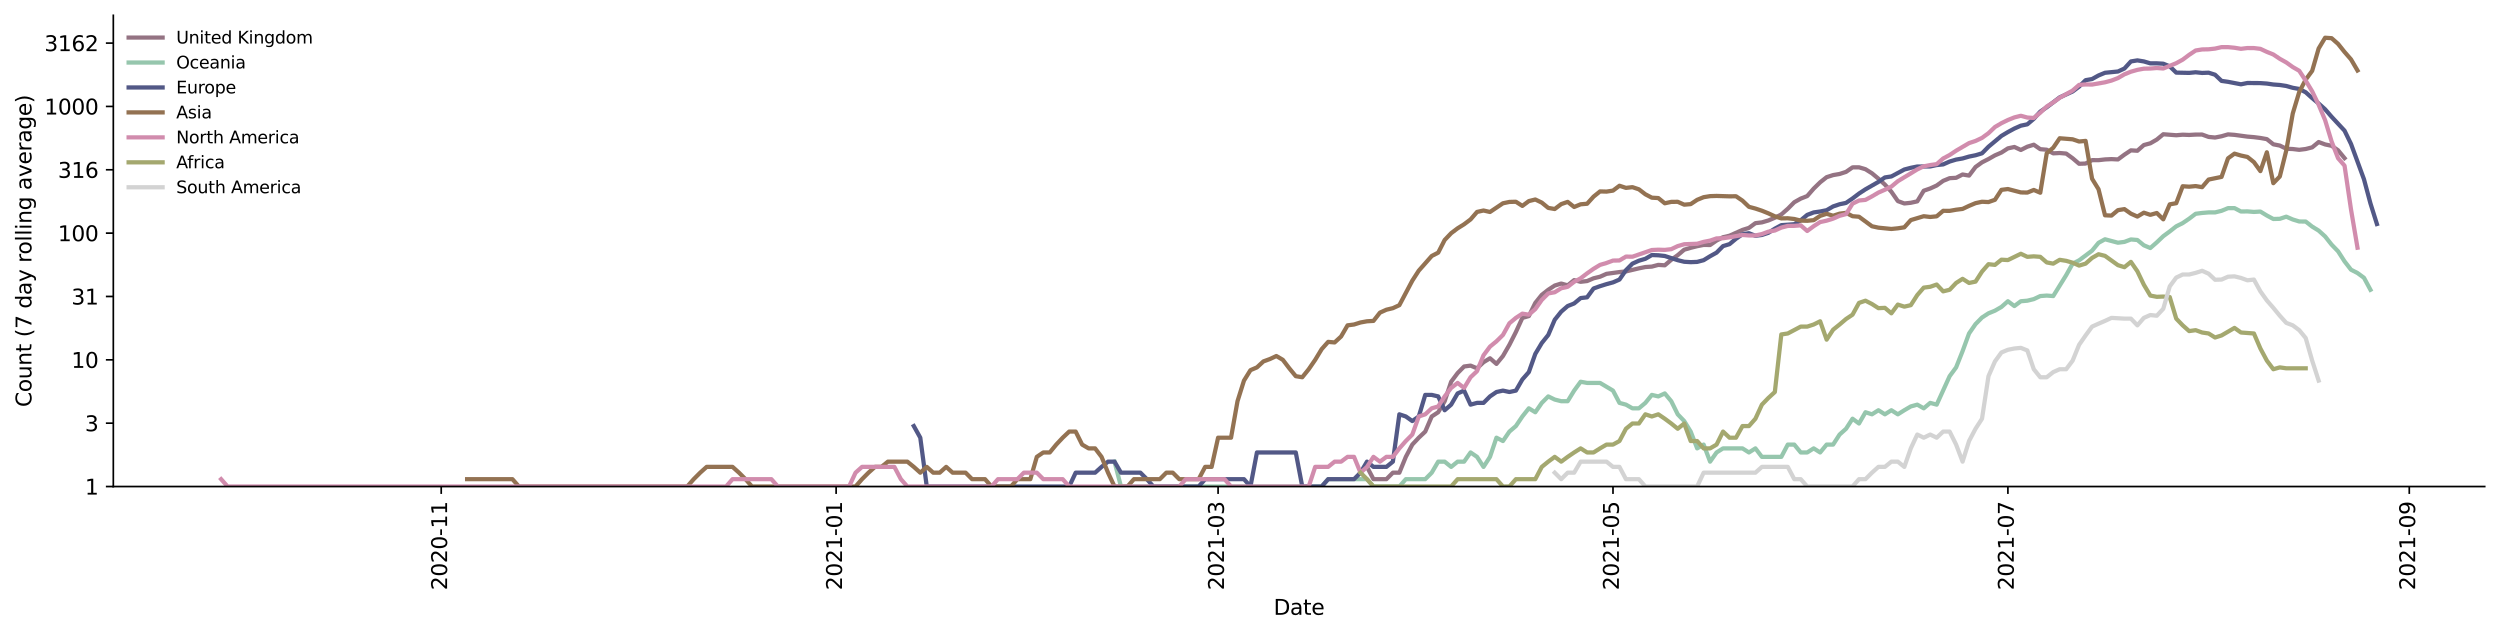 <?xml version="1.0" encoding="utf-8" standalone="no"?>
<!DOCTYPE svg PUBLIC "-//W3C//DTD SVG 1.1//EN"
  "http://www.w3.org/Graphics/SVG/1.1/DTD/svg11.dtd">
<svg height="298.621pt" version="1.1" viewBox="0 0 1176.528 298.621" width="1176.528pt" xmlns="http://www.w3.org/2000/svg" xmlns:xlink="http://www.w3.org/1999/xlink">
 <defs>
  <style type="text/css">*{stroke-linecap:butt;stroke-linejoin:round;}</style>
 </defs>
 <g id="figure_1">
  <g id="patch_1">
   <path d="M 0 298.621 
L 1176.528 298.621 
L 1176.528 0 
L 0 0 
z
" style="fill:#ffffff;"/>
  </g>
  <g id="axes_1">
   <g id="patch_2">
    <path d="M 53.328 228.96 
L 1169.328 228.96 
L 1169.328 7.2 
L 53.328 7.2 
z
" style="fill:#ffffff;"/>
   </g>
   <g id="matplotlib.axis_1">
    <g id="xtick_1">
     <g id="line2d_1">
      <defs>
       <path d="M 0 0 
L 0 3.5 
" id="mf23a9c187c" style="stroke:#000000;stroke-width:0.8;"/>
      </defs>
      <g>
       <use style="stroke:#000000;stroke-width:0.8;" x="207.643" xlink:href="#mf23a9c187c" y="228.96"/>
      </g>
     </g>
     <g id="text_1">
      <!-- 2020-11 -->
      <g transform="translate(210.402 277.743)rotate(-90)scale(0.1 -0.1)">
       <defs>
        <path d="M 1228 531 
L 3431 531 
L 3431 0 
L 469 0 
L 469 531 
Q 828 903 1448 1529 
Q 2069 2156 2228 2338 
Q 2531 2678 2651 2914 
Q 2772 3150 2772 3378 
Q 2772 3750 2511 3984 
Q 2250 4219 1831 4219 
Q 1534 4219 1204 4116 
Q 875 4013 500 3803 
L 500 4441 
Q 881 4594 1212 4672 
Q 1544 4750 1819 4750 
Q 2544 4750 2975 4387 
Q 3406 4025 3406 3419 
Q 3406 3131 3298 2873 
Q 3191 2616 2906 2266 
Q 2828 2175 2409 1742 
Q 1991 1309 1228 531 
z
" id="DejaVuSans-32" transform="scale(0.016)"/>
        <path d="M 2034 4250 
Q 1547 4250 1301 3770 
Q 1056 3291 1056 2328 
Q 1056 1369 1301 889 
Q 1547 409 2034 409 
Q 2525 409 2770 889 
Q 3016 1369 3016 2328 
Q 3016 3291 2770 3770 
Q 2525 4250 2034 4250 
z
M 2034 4750 
Q 2819 4750 3233 4129 
Q 3647 3509 3647 2328 
Q 3647 1150 3233 529 
Q 2819 -91 2034 -91 
Q 1250 -91 836 529 
Q 422 1150 422 2328 
Q 422 3509 836 4129 
Q 1250 4750 2034 4750 
z
" id="DejaVuSans-30" transform="scale(0.016)"/>
        <path d="M 313 2009 
L 1997 2009 
L 1997 1497 
L 313 1497 
L 313 2009 
z
" id="DejaVuSans-2d" transform="scale(0.016)"/>
        <path d="M 794 531 
L 1825 531 
L 1825 4091 
L 703 3866 
L 703 4441 
L 1819 4666 
L 2450 4666 
L 2450 531 
L 3481 531 
L 3481 0 
L 794 0 
L 794 531 
z
" id="DejaVuSans-31" transform="scale(0.016)"/>
       </defs>
       <use xlink:href="#DejaVuSans-32"/>
       <use x="63.623" xlink:href="#DejaVuSans-30"/>
       <use x="127.246" xlink:href="#DejaVuSans-32"/>
       <use x="190.869" xlink:href="#DejaVuSans-30"/>
       <use x="254.492" xlink:href="#DejaVuSans-2d"/>
       <use x="290.576" xlink:href="#DejaVuSans-31"/>
       <use x="354.199" xlink:href="#DejaVuSans-31"/>
      </g>
     </g>
    </g>
    <g id="xtick_2">
     <g id="line2d_2">
      <g>
       <use style="stroke:#000000;stroke-width:0.8;" x="393.49" xlink:href="#mf23a9c187c" y="228.96"/>
      </g>
     </g>
     <g id="text_2">
      <!-- 2021-01 -->
      <g transform="translate(396.25 277.743)rotate(-90)scale(0.1 -0.1)">
       <use xlink:href="#DejaVuSans-32"/>
       <use x="63.623" xlink:href="#DejaVuSans-30"/>
       <use x="127.246" xlink:href="#DejaVuSans-32"/>
       <use x="190.869" xlink:href="#DejaVuSans-31"/>
       <use x="254.492" xlink:href="#DejaVuSans-2d"/>
       <use x="290.576" xlink:href="#DejaVuSans-30"/>
       <use x="354.199" xlink:href="#DejaVuSans-31"/>
      </g>
     </g>
    </g>
    <g id="xtick_3">
     <g id="line2d_3">
      <g>
       <use style="stroke:#000000;stroke-width:0.8;" x="573.245" xlink:href="#mf23a9c187c" y="228.96"/>
      </g>
     </g>
     <g id="text_3">
      <!-- 2021-03 -->
      <g transform="translate(576.004 277.743)rotate(-90)scale(0.1 -0.1)">
       <defs>
        <path d="M 2597 2516 
Q 3050 2419 3304 2112 
Q 3559 1806 3559 1356 
Q 3559 666 3084 287 
Q 2609 -91 1734 -91 
Q 1441 -91 1130 -33 
Q 819 25 488 141 
L 488 750 
Q 750 597 1062 519 
Q 1375 441 1716 441 
Q 2309 441 2620 675 
Q 2931 909 2931 1356 
Q 2931 1769 2642 2001 
Q 2353 2234 1838 2234 
L 1294 2234 
L 1294 2753 
L 1863 2753 
Q 2328 2753 2575 2939 
Q 2822 3125 2822 3475 
Q 2822 3834 2567 4026 
Q 2313 4219 1838 4219 
Q 1578 4219 1281 4162 
Q 984 4106 628 3988 
L 628 4550 
Q 988 4650 1302 4700 
Q 1616 4750 1894 4750 
Q 2613 4750 3031 4423 
Q 3450 4097 3450 3541 
Q 3450 3153 3228 2886 
Q 3006 2619 2597 2516 
z
" id="DejaVuSans-33" transform="scale(0.016)"/>
       </defs>
       <use xlink:href="#DejaVuSans-32"/>
       <use x="63.623" xlink:href="#DejaVuSans-30"/>
       <use x="127.246" xlink:href="#DejaVuSans-32"/>
       <use x="190.869" xlink:href="#DejaVuSans-31"/>
       <use x="254.492" xlink:href="#DejaVuSans-2d"/>
       <use x="290.576" xlink:href="#DejaVuSans-30"/>
       <use x="354.199" xlink:href="#DejaVuSans-33"/>
      </g>
     </g>
    </g>
    <g id="xtick_4">
     <g id="line2d_4">
      <g>
       <use style="stroke:#000000;stroke-width:0.8;" x="759.092" xlink:href="#mf23a9c187c" y="228.96"/>
      </g>
     </g>
     <g id="text_4">
      <!-- 2021-05 -->
      <g transform="translate(761.852 277.743)rotate(-90)scale(0.1 -0.1)">
       <defs>
        <path d="M 691 4666 
L 3169 4666 
L 3169 4134 
L 1269 4134 
L 1269 2991 
Q 1406 3038 1543 3061 
Q 1681 3084 1819 3084 
Q 2600 3084 3056 2656 
Q 3513 2228 3513 1497 
Q 3513 744 3044 326 
Q 2575 -91 1722 -91 
Q 1428 -91 1123 -41 
Q 819 9 494 109 
L 494 744 
Q 775 591 1075 516 
Q 1375 441 1709 441 
Q 2250 441 2565 725 
Q 2881 1009 2881 1497 
Q 2881 1984 2565 2268 
Q 2250 2553 1709 2553 
Q 1456 2553 1204 2497 
Q 953 2441 691 2322 
L 691 4666 
z
" id="DejaVuSans-35" transform="scale(0.016)"/>
       </defs>
       <use xlink:href="#DejaVuSans-32"/>
       <use x="63.623" xlink:href="#DejaVuSans-30"/>
       <use x="127.246" xlink:href="#DejaVuSans-32"/>
       <use x="190.869" xlink:href="#DejaVuSans-31"/>
       <use x="254.492" xlink:href="#DejaVuSans-2d"/>
       <use x="290.576" xlink:href="#DejaVuSans-30"/>
       <use x="354.199" xlink:href="#DejaVuSans-35"/>
      </g>
     </g>
    </g>
    <g id="xtick_5">
     <g id="line2d_5">
      <g>
       <use style="stroke:#000000;stroke-width:0.8;" x="944.94" xlink:href="#mf23a9c187c" y="228.96"/>
      </g>
     </g>
     <g id="text_5">
      <!-- 2021-07 -->
      <g transform="translate(947.699 277.743)rotate(-90)scale(0.1 -0.1)">
       <defs>
        <path d="M 525 4666 
L 3525 4666 
L 3525 4397 
L 1831 0 
L 1172 0 
L 2766 4134 
L 525 4134 
L 525 4666 
z
" id="DejaVuSans-37" transform="scale(0.016)"/>
       </defs>
       <use xlink:href="#DejaVuSans-32"/>
       <use x="63.623" xlink:href="#DejaVuSans-30"/>
       <use x="127.246" xlink:href="#DejaVuSans-32"/>
       <use x="190.869" xlink:href="#DejaVuSans-31"/>
       <use x="254.492" xlink:href="#DejaVuSans-2d"/>
       <use x="290.576" xlink:href="#DejaVuSans-30"/>
       <use x="354.199" xlink:href="#DejaVuSans-37"/>
      </g>
     </g>
    </g>
    <g id="xtick_6">
     <g id="line2d_6">
      <g>
       <use style="stroke:#000000;stroke-width:0.8;" x="1133.834" xlink:href="#mf23a9c187c" y="228.96"/>
      </g>
     </g>
     <g id="text_6">
      <!-- 2021-09 -->
      <g transform="translate(1136.594 277.743)rotate(-90)scale(0.1 -0.1)">
       <defs>
        <path d="M 703 97 
L 703 672 
Q 941 559 1184 500 
Q 1428 441 1663 441 
Q 2288 441 2617 861 
Q 2947 1281 2994 2138 
Q 2813 1869 2534 1725 
Q 2256 1581 1919 1581 
Q 1219 1581 811 2004 
Q 403 2428 403 3163 
Q 403 3881 828 4315 
Q 1253 4750 1959 4750 
Q 2769 4750 3195 4129 
Q 3622 3509 3622 2328 
Q 3622 1225 3098 567 
Q 2575 -91 1691 -91 
Q 1453 -91 1209 -44 
Q 966 3 703 97 
z
M 1959 2075 
Q 2384 2075 2632 2365 
Q 2881 2656 2881 3163 
Q 2881 3666 2632 3958 
Q 2384 4250 1959 4250 
Q 1534 4250 1286 3958 
Q 1038 3666 1038 3163 
Q 1038 2656 1286 2365 
Q 1534 2075 1959 2075 
z
" id="DejaVuSans-39" transform="scale(0.016)"/>
       </defs>
       <use xlink:href="#DejaVuSans-32"/>
       <use x="63.623" xlink:href="#DejaVuSans-30"/>
       <use x="127.246" xlink:href="#DejaVuSans-32"/>
       <use x="190.869" xlink:href="#DejaVuSans-31"/>
       <use x="254.492" xlink:href="#DejaVuSans-2d"/>
       <use x="290.576" xlink:href="#DejaVuSans-30"/>
       <use x="354.199" xlink:href="#DejaVuSans-39"/>
      </g>
     </g>
    </g>
    <g id="text_7">
     <!-- Date -->
     <g transform="translate(599.377 289.341)scale(0.1 -0.1)">
      <defs>
       <path d="M 1259 4147 
L 1259 519 
L 2022 519 
Q 2988 519 3436 956 
Q 3884 1394 3884 2338 
Q 3884 3275 3436 3711 
Q 2988 4147 2022 4147 
L 1259 4147 
z
M 628 4666 
L 1925 4666 
Q 3281 4666 3915 4102 
Q 4550 3538 4550 2338 
Q 4550 1131 3912 565 
Q 3275 0 1925 0 
L 628 0 
L 628 4666 
z
" id="DejaVuSans-44" transform="scale(0.016)"/>
       <path d="M 2194 1759 
Q 1497 1759 1228 1600 
Q 959 1441 959 1056 
Q 959 750 1161 570 
Q 1363 391 1709 391 
Q 2188 391 2477 730 
Q 2766 1069 2766 1631 
L 2766 1759 
L 2194 1759 
z
M 3341 1997 
L 3341 0 
L 2766 0 
L 2766 531 
Q 2569 213 2275 61 
Q 1981 -91 1556 -91 
Q 1019 -91 701 211 
Q 384 513 384 1019 
Q 384 1609 779 1909 
Q 1175 2209 1959 2209 
L 2766 2209 
L 2766 2266 
Q 2766 2663 2505 2880 
Q 2244 3097 1772 3097 
Q 1472 3097 1187 3025 
Q 903 2953 641 2809 
L 641 3341 
Q 956 3463 1253 3523 
Q 1550 3584 1831 3584 
Q 2591 3584 2966 3190 
Q 3341 2797 3341 1997 
z
" id="DejaVuSans-61" transform="scale(0.016)"/>
       <path d="M 1172 4494 
L 1172 3500 
L 2356 3500 
L 2356 3053 
L 1172 3053 
L 1172 1153 
Q 1172 725 1289 603 
Q 1406 481 1766 481 
L 2356 481 
L 2356 0 
L 1766 0 
Q 1100 0 847 248 
Q 594 497 594 1153 
L 594 3053 
L 172 3053 
L 172 3500 
L 594 3500 
L 594 4494 
L 1172 4494 
z
" id="DejaVuSans-74" transform="scale(0.016)"/>
       <path d="M 3597 1894 
L 3597 1613 
L 953 1613 
Q 991 1019 1311 708 
Q 1631 397 2203 397 
Q 2534 397 2845 478 
Q 3156 559 3463 722 
L 3463 178 
Q 3153 47 2828 -22 
Q 2503 -91 2169 -91 
Q 1331 -91 842 396 
Q 353 884 353 1716 
Q 353 2575 817 3079 
Q 1281 3584 2069 3584 
Q 2775 3584 3186 3129 
Q 3597 2675 3597 1894 
z
M 3022 2063 
Q 3016 2534 2758 2815 
Q 2500 3097 2075 3097 
Q 1594 3097 1305 2825 
Q 1016 2553 972 2059 
L 3022 2063 
z
" id="DejaVuSans-65" transform="scale(0.016)"/>
      </defs>
      <use xlink:href="#DejaVuSans-44"/>
      <use x="77.002" xlink:href="#DejaVuSans-61"/>
      <use x="138.281" xlink:href="#DejaVuSans-74"/>
      <use x="177.49" xlink:href="#DejaVuSans-65"/>
     </g>
    </g>
   </g>
   <g id="matplotlib.axis_2">
    <g id="ytick_1">
     <g id="line2d_7">
      <defs>
       <path d="M 0 0 
L -3.5 0 
" id="mea46b3db29" style="stroke:#000000;stroke-width:0.8;"/>
      </defs>
      <g>
       <use style="stroke:#000000;stroke-width:0.8;" x="53.328" xlink:href="#mea46b3db29" y="228.96"/>
      </g>
     </g>
     <g id="text_8">
      <!-- 1 -->
      <g transform="translate(39.966 232.759)scale(0.1 -0.1)">
       <use xlink:href="#DejaVuSans-31"/>
      </g>
     </g>
    </g>
    <g id="ytick_2">
     <g id="line2d_8">
      <g>
       <use style="stroke:#000000;stroke-width:0.8;" x="53.328" xlink:href="#mea46b3db29" y="199.148"/>
      </g>
     </g>
     <g id="text_9">
      <!-- 3 -->
      <g transform="translate(39.966 202.947)scale(0.1 -0.1)">
       <use xlink:href="#DejaVuSans-33"/>
      </g>
     </g>
    </g>
    <g id="ytick_3">
     <g id="line2d_9">
      <g>
       <use style="stroke:#000000;stroke-width:0.8;" x="53.328" xlink:href="#mea46b3db29" y="169.336"/>
      </g>
     </g>
     <g id="text_10">
      <!-- 10 -->
      <g transform="translate(33.603 173.135)scale(0.1 -0.1)">
       <use xlink:href="#DejaVuSans-31"/>
       <use x="63.623" xlink:href="#DejaVuSans-30"/>
      </g>
     </g>
    </g>
    <g id="ytick_4">
     <g id="line2d_10">
      <g>
       <use style="stroke:#000000;stroke-width:0.8;" x="53.328" xlink:href="#mea46b3db29" y="139.524"/>
      </g>
     </g>
     <g id="text_11">
      <!-- 31 -->
      <g transform="translate(33.603 143.323)scale(0.1 -0.1)">
       <use xlink:href="#DejaVuSans-33"/>
       <use x="63.623" xlink:href="#DejaVuSans-31"/>
      </g>
     </g>
    </g>
    <g id="ytick_5">
     <g id="line2d_11">
      <g>
       <use style="stroke:#000000;stroke-width:0.8;" x="53.328" xlink:href="#mea46b3db29" y="109.712"/>
      </g>
     </g>
     <g id="text_12">
      <!-- 100 -->
      <g transform="translate(27.241 113.511)scale(0.1 -0.1)">
       <use xlink:href="#DejaVuSans-31"/>
       <use x="63.623" xlink:href="#DejaVuSans-30"/>
       <use x="127.246" xlink:href="#DejaVuSans-30"/>
      </g>
     </g>
    </g>
    <g id="ytick_6">
     <g id="line2d_12">
      <g>
       <use style="stroke:#000000;stroke-width:0.8;" x="53.328" xlink:href="#mea46b3db29" y="79.9"/>
      </g>
     </g>
     <g id="text_13">
      <!-- 316 -->
      <g transform="translate(27.241 83.699)scale(0.1 -0.1)">
       <defs>
        <path d="M 2113 2584 
Q 1688 2584 1439 2293 
Q 1191 2003 1191 1497 
Q 1191 994 1439 701 
Q 1688 409 2113 409 
Q 2538 409 2786 701 
Q 3034 994 3034 1497 
Q 3034 2003 2786 2293 
Q 2538 2584 2113 2584 
z
M 3366 4563 
L 3366 3988 
Q 3128 4100 2886 4159 
Q 2644 4219 2406 4219 
Q 1781 4219 1451 3797 
Q 1122 3375 1075 2522 
Q 1259 2794 1537 2939 
Q 1816 3084 2150 3084 
Q 2853 3084 3261 2657 
Q 3669 2231 3669 1497 
Q 3669 778 3244 343 
Q 2819 -91 2113 -91 
Q 1303 -91 875 529 
Q 447 1150 447 2328 
Q 447 3434 972 4092 
Q 1497 4750 2381 4750 
Q 2619 4750 2861 4703 
Q 3103 4656 3366 4563 
z
" id="DejaVuSans-36" transform="scale(0.016)"/>
       </defs>
       <use xlink:href="#DejaVuSans-33"/>
       <use x="63.623" xlink:href="#DejaVuSans-31"/>
       <use x="127.246" xlink:href="#DejaVuSans-36"/>
      </g>
     </g>
    </g>
    <g id="ytick_7">
     <g id="line2d_13">
      <g>
       <use style="stroke:#000000;stroke-width:0.8;" x="53.328" xlink:href="#mea46b3db29" y="50.088"/>
      </g>
     </g>
     <g id="text_14">
      <!-- 1000 -->
      <g transform="translate(20.878 53.887)scale(0.1 -0.1)">
       <use xlink:href="#DejaVuSans-31"/>
       <use x="63.623" xlink:href="#DejaVuSans-30"/>
       <use x="127.246" xlink:href="#DejaVuSans-30"/>
       <use x="190.869" xlink:href="#DejaVuSans-30"/>
      </g>
     </g>
    </g>
    <g id="ytick_8">
     <g id="line2d_14">
      <g>
       <use style="stroke:#000000;stroke-width:0.8;" x="53.328" xlink:href="#mea46b3db29" y="20.276"/>
      </g>
     </g>
     <g id="text_15">
      <!-- 3162 -->
      <g transform="translate(20.878 24.076)scale(0.1 -0.1)">
       <use xlink:href="#DejaVuSans-33"/>
       <use x="63.623" xlink:href="#DejaVuSans-31"/>
       <use x="127.246" xlink:href="#DejaVuSans-36"/>
       <use x="190.869" xlink:href="#DejaVuSans-32"/>
      </g>
     </g>
    </g>
    <g id="text_16">
     <!-- Count (7 day rolling average) -->
     <g transform="translate(14.798 191.548)rotate(-90)scale(0.1 -0.1)">
      <defs>
       <path d="M 4122 4306 
L 4122 3641 
Q 3803 3938 3442 4084 
Q 3081 4231 2675 4231 
Q 1875 4231 1450 3742 
Q 1025 3253 1025 2328 
Q 1025 1406 1450 917 
Q 1875 428 2675 428 
Q 3081 428 3442 575 
Q 3803 722 4122 1019 
L 4122 359 
Q 3791 134 3420 21 
Q 3050 -91 2638 -91 
Q 1578 -91 968 557 
Q 359 1206 359 2328 
Q 359 3453 968 4101 
Q 1578 4750 2638 4750 
Q 3056 4750 3426 4639 
Q 3797 4528 4122 4306 
z
" id="DejaVuSans-43" transform="scale(0.016)"/>
       <path d="M 1959 3097 
Q 1497 3097 1228 2736 
Q 959 2375 959 1747 
Q 959 1119 1226 758 
Q 1494 397 1959 397 
Q 2419 397 2687 759 
Q 2956 1122 2956 1747 
Q 2956 2369 2687 2733 
Q 2419 3097 1959 3097 
z
M 1959 3584 
Q 2709 3584 3137 3096 
Q 3566 2609 3566 1747 
Q 3566 888 3137 398 
Q 2709 -91 1959 -91 
Q 1206 -91 779 398 
Q 353 888 353 1747 
Q 353 2609 779 3096 
Q 1206 3584 1959 3584 
z
" id="DejaVuSans-6f" transform="scale(0.016)"/>
       <path d="M 544 1381 
L 544 3500 
L 1119 3500 
L 1119 1403 
Q 1119 906 1312 657 
Q 1506 409 1894 409 
Q 2359 409 2629 706 
Q 2900 1003 2900 1516 
L 2900 3500 
L 3475 3500 
L 3475 0 
L 2900 0 
L 2900 538 
Q 2691 219 2414 64 
Q 2138 -91 1772 -91 
Q 1169 -91 856 284 
Q 544 659 544 1381 
z
M 1991 3584 
L 1991 3584 
z
" id="DejaVuSans-75" transform="scale(0.016)"/>
       <path d="M 3513 2113 
L 3513 0 
L 2938 0 
L 2938 2094 
Q 2938 2591 2744 2837 
Q 2550 3084 2163 3084 
Q 1697 3084 1428 2787 
Q 1159 2491 1159 1978 
L 1159 0 
L 581 0 
L 581 3500 
L 1159 3500 
L 1159 2956 
Q 1366 3272 1645 3428 
Q 1925 3584 2291 3584 
Q 2894 3584 3203 3211 
Q 3513 2838 3513 2113 
z
" id="DejaVuSans-6e" transform="scale(0.016)"/>
       <path id="DejaVuSans-20" transform="scale(0.016)"/>
       <path d="M 1984 4856 
Q 1566 4138 1362 3434 
Q 1159 2731 1159 2009 
Q 1159 1288 1364 580 
Q 1569 -128 1984 -844 
L 1484 -844 
Q 1016 -109 783 600 
Q 550 1309 550 2009 
Q 550 2706 781 3412 
Q 1013 4119 1484 4856 
L 1984 4856 
z
" id="DejaVuSans-28" transform="scale(0.016)"/>
       <path d="M 2906 2969 
L 2906 4863 
L 3481 4863 
L 3481 0 
L 2906 0 
L 2906 525 
Q 2725 213 2448 61 
Q 2172 -91 1784 -91 
Q 1150 -91 751 415 
Q 353 922 353 1747 
Q 353 2572 751 3078 
Q 1150 3584 1784 3584 
Q 2172 3584 2448 3432 
Q 2725 3281 2906 2969 
z
M 947 1747 
Q 947 1113 1208 752 
Q 1469 391 1925 391 
Q 2381 391 2643 752 
Q 2906 1113 2906 1747 
Q 2906 2381 2643 2742 
Q 2381 3103 1925 3103 
Q 1469 3103 1208 2742 
Q 947 2381 947 1747 
z
" id="DejaVuSans-64" transform="scale(0.016)"/>
       <path d="M 2059 -325 
Q 1816 -950 1584 -1140 
Q 1353 -1331 966 -1331 
L 506 -1331 
L 506 -850 
L 844 -850 
Q 1081 -850 1212 -737 
Q 1344 -625 1503 -206 
L 1606 56 
L 191 3500 
L 800 3500 
L 1894 763 
L 2988 3500 
L 3597 3500 
L 2059 -325 
z
" id="DejaVuSans-79" transform="scale(0.016)"/>
       <path d="M 2631 2963 
Q 2534 3019 2420 3045 
Q 2306 3072 2169 3072 
Q 1681 3072 1420 2755 
Q 1159 2438 1159 1844 
L 1159 0 
L 581 0 
L 581 3500 
L 1159 3500 
L 1159 2956 
Q 1341 3275 1631 3429 
Q 1922 3584 2338 3584 
Q 2397 3584 2469 3576 
Q 2541 3569 2628 3553 
L 2631 2963 
z
" id="DejaVuSans-72" transform="scale(0.016)"/>
       <path d="M 603 4863 
L 1178 4863 
L 1178 0 
L 603 0 
L 603 4863 
z
" id="DejaVuSans-6c" transform="scale(0.016)"/>
       <path d="M 603 3500 
L 1178 3500 
L 1178 0 
L 603 0 
L 603 3500 
z
M 603 4863 
L 1178 4863 
L 1178 4134 
L 603 4134 
L 603 4863 
z
" id="DejaVuSans-69" transform="scale(0.016)"/>
       <path d="M 2906 1791 
Q 2906 2416 2648 2759 
Q 2391 3103 1925 3103 
Q 1463 3103 1205 2759 
Q 947 2416 947 1791 
Q 947 1169 1205 825 
Q 1463 481 1925 481 
Q 2391 481 2648 825 
Q 2906 1169 2906 1791 
z
M 3481 434 
Q 3481 -459 3084 -895 
Q 2688 -1331 1869 -1331 
Q 1566 -1331 1297 -1286 
Q 1028 -1241 775 -1147 
L 775 -588 
Q 1028 -725 1275 -790 
Q 1522 -856 1778 -856 
Q 2344 -856 2625 -561 
Q 2906 -266 2906 331 
L 2906 616 
Q 2728 306 2450 153 
Q 2172 0 1784 0 
Q 1141 0 747 490 
Q 353 981 353 1791 
Q 353 2603 747 3093 
Q 1141 3584 1784 3584 
Q 2172 3584 2450 3431 
Q 2728 3278 2906 2969 
L 2906 3500 
L 3481 3500 
L 3481 434 
z
" id="DejaVuSans-67" transform="scale(0.016)"/>
       <path d="M 191 3500 
L 800 3500 
L 1894 563 
L 2988 3500 
L 3597 3500 
L 2284 0 
L 1503 0 
L 191 3500 
z
" id="DejaVuSans-76" transform="scale(0.016)"/>
       <path d="M 513 4856 
L 1013 4856 
Q 1481 4119 1714 3412 
Q 1947 2706 1947 2009 
Q 1947 1309 1714 600 
Q 1481 -109 1013 -844 
L 513 -844 
Q 928 -128 1133 580 
Q 1338 1288 1338 2009 
Q 1338 2731 1133 3434 
Q 928 4138 513 4856 
z
" id="DejaVuSans-29" transform="scale(0.016)"/>
      </defs>
      <use xlink:href="#DejaVuSans-43"/>
      <use x="69.824" xlink:href="#DejaVuSans-6f"/>
      <use x="131.006" xlink:href="#DejaVuSans-75"/>
      <use x="194.385" xlink:href="#DejaVuSans-6e"/>
      <use x="257.764" xlink:href="#DejaVuSans-74"/>
      <use x="296.973" xlink:href="#DejaVuSans-20"/>
      <use x="328.76" xlink:href="#DejaVuSans-28"/>
      <use x="367.773" xlink:href="#DejaVuSans-37"/>
      <use x="431.396" xlink:href="#DejaVuSans-20"/>
      <use x="463.184" xlink:href="#DejaVuSans-64"/>
      <use x="526.66" xlink:href="#DejaVuSans-61"/>
      <use x="587.939" xlink:href="#DejaVuSans-79"/>
      <use x="647.119" xlink:href="#DejaVuSans-20"/>
      <use x="678.906" xlink:href="#DejaVuSans-72"/>
      <use x="717.77" xlink:href="#DejaVuSans-6f"/>
      <use x="778.951" xlink:href="#DejaVuSans-6c"/>
      <use x="806.734" xlink:href="#DejaVuSans-6c"/>
      <use x="834.518" xlink:href="#DejaVuSans-69"/>
      <use x="862.301" xlink:href="#DejaVuSans-6e"/>
      <use x="925.68" xlink:href="#DejaVuSans-67"/>
      <use x="989.156" xlink:href="#DejaVuSans-20"/>
      <use x="1020.943" xlink:href="#DejaVuSans-61"/>
      <use x="1082.223" xlink:href="#DejaVuSans-76"/>
      <use x="1141.402" xlink:href="#DejaVuSans-65"/>
      <use x="1202.926" xlink:href="#DejaVuSans-72"/>
      <use x="1244.039" xlink:href="#DejaVuSans-61"/>
      <use x="1305.318" xlink:href="#DejaVuSans-67"/>
      <use x="1368.795" xlink:href="#DejaVuSans-65"/>
      <use x="1430.318" xlink:href="#DejaVuSans-29"/>
     </g>
    </g>
   </g>
   <g id="line2d_15">
    <path clip-path="url(#pd29cbc59a0)" d="M 643.318 219.724 
L 646.365 225.502 
L 652.458 225.502 
L 655.505 222.452 
L 658.552 222.452 
L 661.598 215.003 
L 664.645 209.225 
L 667.692 205.984 
L 670.738 203.104 
L 673.785 195.997 
L 676.832 194.005 
L 679.878 188.808 
L 682.925 179.651 
L 685.972 175.581 
L 689.019 172.479 
L 692.065 172.064 
L 695.112 173.328 
L 698.159 170.47 
L 701.205 168.607 
L 704.252 171.255 
L 707.299 167.55 
L 710.345 162.259 
L 713.392 156.257 
L 716.439 149.601 
L 719.485 148.752 
L 722.532 142.543 
L 725.579 138.759 
L 728.625 136.373 
L 731.672 134.381 
L 734.719 133.439 
L 737.765 134.285 
L 740.812 131.826 
L 743.859 132.62 
L 746.906 132.264 
L 749.952 130.971 
L 752.999 130.225 
L 756.046 128.872 
L 762.139 128.033 
L 765.186 127.735 
L 771.279 126.292 
L 774.326 125.668 
L 777.372 125.463 
L 780.419 124.66 
L 783.466 124.859 
L 786.512 122.27 
L 789.559 120.082 
L 792.606 117.509 
L 795.652 116.625 
L 798.699 115.863 
L 801.746 115.26 
L 804.792 115.306 
L 807.839 113.191 
L 810.886 111.631 
L 813.933 110.924 
L 820.026 108.203 
L 823.073 107.244 
L 826.119 105.022 
L 829.166 104.654 
L 832.213 103.757 
L 835.259 102.467 
L 838.306 100.92 
L 841.353 98.245 
L 844.399 95.179 
L 847.446 93.464 
L 850.493 92.268 
L 853.539 88.763 
L 856.586 85.794 
L 859.633 83.383 
L 862.679 82.399 
L 865.726 81.876 
L 868.773 80.885 
L 871.82 78.763 
L 874.866 78.74 
L 877.913 79.639 
L 880.96 81.549 
L 884.006 84.089 
L 887.053 86.873 
L 890.1 90.237 
L 893.146 94.636 
L 896.193 95.755 
L 899.24 95.434 
L 902.286 94.76 
L 905.333 89.754 
L 908.38 88.697 
L 911.426 87.306 
L 914.473 85.113 
L 917.52 83.856 
L 920.566 83.679 
L 923.613 82.117 
L 926.66 82.632 
L 929.707 78.595 
L 932.753 76.4 
L 935.8 74.853 
L 938.847 73.113 
L 941.893 71.796 
L 944.94 69.829 
L 947.987 69.171 
L 951.033 70.577 
L 954.08 69.04 
L 957.127 68.104 
L 960.173 70.204 
L 963.22 70.463 
L 966.267 72.167 
L 969.313 72.011 
L 972.36 72.271 
L 975.407 74.48 
L 978.453 77.073 
L 981.5 76.968 
L 984.547 75.368 
L 987.593 75.378 
L 990.64 75.027 
L 993.687 74.882 
L 996.734 75.036 
L 999.78 72.782 
L 1002.827 70.757 
L 1005.874 70.947 
L 1008.92 68.26 
L 1011.967 67.444 
L 1015.014 65.683 
L 1018.06 63.18 
L 1024.154 63.651 
L 1027.2 63.39 
L 1030.247 63.508 
L 1033.294 63.334 
L 1036.34 63.322 
L 1039.387 64.431 
L 1042.434 64.722 
L 1045.48 64.124 
L 1048.527 63.242 
L 1051.574 63.464 
L 1057.667 64.289 
L 1060.714 64.54 
L 1063.761 64.931 
L 1066.807 65.475 
L 1069.854 67.904 
L 1072.901 68.507 
L 1075.947 69.988 
L 1078.994 70.14 
L 1082.041 70.503 
L 1085.087 70.124 
L 1088.134 69.349 
L 1091.181 66.844 
L 1094.227 67.97 
L 1097.274 68.613 
L 1100.321 70.716 
L 1103.367 74.423 
L 1103.367 74.423 
" style="fill:none;stroke:#947383;stroke-linecap:square;stroke-width:2;"/>
   </g>
   <g id="line2d_16">
    <path clip-path="url(#pd29cbc59a0)" d="M 524.498 217.256 
L 527.544 228.96 
L 621.992 228.96 
L 625.038 225.502 
L 643.318 225.502 
L 646.365 228.96 
L 658.552 228.96 
L 661.598 225.502 
L 670.738 225.502 
L 673.785 222.452 
L 676.832 217.256 
L 679.878 217.256 
L 682.925 219.724 
L 685.972 217.256 
L 689.019 217.256 
L 692.065 212.93 
L 695.112 215.003 
L 698.159 219.724 
L 701.205 215.003 
L 704.252 205.984 
L 707.299 207.554 
L 710.345 203.104 
L 713.392 200.512 
L 716.439 195.997 
L 719.485 192.154 
L 722.532 194.005 
L 725.579 189.605 
L 728.625 186.555 
L 731.672 188.035 
L 734.719 188.808 
L 737.765 188.808 
L 740.812 183.827 
L 743.859 179.651 
L 746.906 180.208 
L 752.999 180.208 
L 759.092 183.827 
L 762.139 189.605 
L 765.186 190.427 
L 768.232 192.154 
L 771.279 192.154 
L 774.326 189.605 
L 777.372 185.846 
L 780.419 186.555 
L 783.466 185.155 
L 786.512 188.808 
L 789.559 194.982 
L 792.606 198.157 
L 795.652 203.104 
L 798.699 211.011 
L 801.746 209.225 
L 804.792 217.256 
L 807.839 212.93 
L 810.886 211.011 
L 820.026 211.011 
L 823.073 212.93 
L 826.119 211.011 
L 829.166 215.003 
L 838.306 215.003 
L 841.353 209.225 
L 844.399 209.225 
L 847.446 212.93 
L 850.493 212.93 
L 853.539 211.011 
L 856.586 212.93 
L 859.633 209.225 
L 862.679 209.225 
L 865.726 204.504 
L 868.773 201.776 
L 871.82 197.054 
L 874.866 199.308 
L 877.913 194.005 
L 880.96 194.982 
L 884.006 193.063 
L 887.053 194.982 
L 890.1 193.063 
L 893.146 194.982 
L 896.193 193.063 
L 899.24 191.276 
L 902.286 190.427 
L 905.333 192.154 
L 908.38 189.605 
L 911.426 190.427 
L 917.52 177.033 
L 920.566 172.9 
L 923.613 165.239 
L 926.66 156.935 
L 929.707 152.522 
L 932.753 149.429 
L 935.8 147.449 
L 938.847 146.208 
L 941.893 144.452 
L 944.94 141.766 
L 947.987 144.031 
L 951.033 141.766 
L 954.08 141.512 
L 957.127 140.765 
L 960.173 139.333 
L 963.22 139.102 
L 966.267 139.333 
L 972.36 129.5 
L 975.407 124.074 
L 978.453 122.512 
L 984.547 117.963 
L 987.593 114.271 
L 990.64 112.605 
L 996.734 114.227 
L 999.78 113.834 
L 1002.827 112.688 
L 1005.874 112.938 
L 1008.92 115.444 
L 1011.967 116.721 
L 1015.014 114.051 
L 1018.06 111.157 
L 1021.107 108.911 
L 1024.154 106.515 
L 1027.2 104.991 
L 1030.247 102.918 
L 1033.294 100.606 
L 1036.34 100.219 
L 1039.387 99.964 
L 1042.434 99.964 
L 1045.48 99.213 
L 1048.527 97.961 
L 1051.574 97.938 
L 1054.621 99.536 
L 1057.667 99.486 
L 1060.714 99.736 
L 1063.761 99.56 
L 1066.807 101.426 
L 1069.854 103.061 
L 1072.901 102.975 
L 1075.947 101.969 
L 1078.994 103.291 
L 1082.041 104.232 
L 1085.087 104.262 
L 1088.134 106.646 
L 1091.181 108.519 
L 1094.227 111.275 
L 1097.274 115.123 
L 1100.321 118.27 
L 1103.367 123.001 
L 1106.414 126.931 
L 1109.461 128.488 
L 1112.507 130.72 
L 1115.554 136.373 
L 1115.554 136.373 
" style="fill:none;stroke:#96c6ad;stroke-linecap:square;stroke-width:2;"/>
   </g>
   <g id="line2d_17">
    <path clip-path="url(#pd29cbc59a0)" d="M 430.05 200.512 
L 433.097 205.984 
L 436.144 228.96 
L 503.171 228.96 
L 506.218 222.452 
L 515.358 222.452 
L 518.404 219.724 
L 521.451 217.256 
L 524.498 217.256 
L 527.544 222.452 
L 536.684 222.452 
L 539.731 225.502 
L 542.778 228.96 
L 564.105 228.96 
L 567.151 225.502 
L 585.431 225.502 
L 588.478 228.96 
L 591.525 212.93 
L 609.805 212.93 
L 612.851 228.96 
L 621.992 228.96 
L 625.038 225.502 
L 637.225 225.502 
L 640.272 222.452 
L 643.318 217.256 
L 646.365 219.724 
L 652.458 219.724 
L 655.505 217.256 
L 658.552 194.982 
L 661.598 195.997 
L 664.645 198.157 
L 667.692 195.997 
L 670.738 185.846 
L 673.785 185.846 
L 676.832 186.555 
L 679.878 193.063 
L 682.925 190.427 
L 685.972 185.155 
L 689.019 183.827 
L 692.065 190.427 
L 695.112 189.605 
L 698.159 189.605 
L 701.205 186.555 
L 704.252 184.483 
L 707.299 183.827 
L 710.345 184.483 
L 713.392 183.827 
L 716.439 178.572 
L 719.485 175.114 
L 722.532 166.534 
L 725.579 161.428 
L 728.625 157.632 
L 731.672 150.479 
L 734.719 146.666 
L 737.765 144.031 
L 740.812 142.807 
L 743.859 140.279 
L 746.906 139.92 
L 749.952 135.759 
L 752.999 134.67 
L 756.046 133.718 
L 759.092 132.89 
L 762.139 131.566 
L 765.186 127.148 
L 768.232 124.074 
L 771.279 122.694 
L 774.326 121.794 
L 777.372 120.027 
L 780.419 120.138 
L 783.466 120.472 
L 789.559 122.451 
L 792.606 123.187 
L 795.652 123.375 
L 798.699 123.25 
L 801.746 122.451 
L 804.792 120.584 
L 807.839 118.895 
L 810.886 115.816 
L 813.933 114.896 
L 816.979 112.358 
L 820.026 110.235 
L 823.073 109.749 
L 826.119 110.963 
L 829.166 110.577 
L 832.213 109.565 
L 835.259 107.617 
L 838.306 105.965 
L 844.399 105.52 
L 847.446 103.669 
L 850.493 101.132 
L 853.539 99.964 
L 856.586 99.536 
L 859.633 98.919 
L 862.679 97.152 
L 865.726 96.125 
L 868.773 95.476 
L 871.82 93.405 
L 874.866 91.088 
L 877.913 89.095 
L 884.006 85.604 
L 887.053 83.504 
L 890.1 83.038 
L 896.193 79.779 
L 899.24 78.976 
L 902.286 78.363 
L 908.38 78.33 
L 911.426 77.677 
L 914.473 77.368 
L 917.52 76.024 
L 920.566 75.104 
L 923.613 74.575 
L 926.66 73.686 
L 929.707 73.068 
L 932.753 72.15 
L 935.8 69.055 
L 941.893 63.959 
L 944.94 62.146 
L 947.987 60.497 
L 951.033 59.145 
L 954.08 58.507 
L 957.127 55.917 
L 960.173 52.53 
L 963.22 50.472 
L 969.313 45.837 
L 975.407 43.051 
L 978.453 40.767 
L 981.5 37.731 
L 984.547 37.2 
L 987.593 35.509 
L 990.64 34.249 
L 996.734 33.648 
L 999.78 32.249 
L 1002.827 28.914 
L 1005.874 28.419 
L 1008.92 28.91 
L 1011.967 29.813 
L 1015.014 29.807 
L 1018.06 29.983 
L 1021.107 31.222 
L 1024.154 34.172 
L 1030.247 34.307 
L 1033.294 34.011 
L 1036.34 34.325 
L 1039.387 34.206 
L 1042.434 35.166 
L 1045.48 38.071 
L 1048.527 38.505 
L 1054.621 39.675 
L 1057.667 39.057 
L 1063.761 39.113 
L 1066.807 39.326 
L 1069.854 39.77 
L 1072.901 39.992 
L 1075.947 40.459 
L 1078.994 41.323 
L 1082.041 41.869 
L 1085.087 43.423 
L 1088.134 46.172 
L 1091.181 48.712 
L 1094.227 51.444 
L 1097.274 54.953 
L 1103.367 61.489 
L 1106.414 67.75 
L 1112.507 84.351 
L 1115.554 95.712 
L 1118.601 105.426 
L 1118.601 105.426 
" style="fill:none;stroke:#525886;stroke-linecap:square;stroke-width:2;"/>
   </g>
   <g id="line2d_18">
    <path clip-path="url(#pd29cbc59a0)" d="M 219.829 225.502 
L 241.156 225.502 
L 244.203 228.96 
L 323.417 228.96 
L 326.463 225.502 
L 329.51 222.452 
L 332.557 219.724 
L 344.743 219.724 
L 347.79 222.452 
L 350.837 225.502 
L 353.883 228.96 
L 402.63 228.96 
L 405.677 225.502 
L 408.724 222.452 
L 411.77 219.724 
L 414.817 219.724 
L 417.864 217.256 
L 427.004 217.256 
L 430.05 219.724 
L 433.097 222.452 
L 436.144 219.724 
L 439.191 222.452 
L 442.237 222.452 
L 445.284 219.724 
L 448.331 222.452 
L 454.424 222.452 
L 457.471 225.502 
L 463.564 225.502 
L 466.611 228.96 
L 475.751 228.96 
L 478.797 225.502 
L 484.891 225.502 
L 487.937 215.003 
L 490.984 212.93 
L 494.031 212.93 
L 497.078 209.225 
L 500.124 205.984 
L 503.171 203.104 
L 506.218 203.104 
L 509.264 209.225 
L 512.311 211.011 
L 515.358 211.011 
L 518.404 215.003 
L 521.451 222.452 
L 524.498 228.96 
L 530.591 228.96 
L 533.638 225.502 
L 545.824 225.502 
L 548.871 222.452 
L 551.918 222.452 
L 554.964 225.502 
L 564.105 225.502 
L 567.151 219.724 
L 570.198 219.724 
L 573.245 205.984 
L 579.338 205.984 
L 582.385 188.808 
L 585.431 179.106 
L 588.478 174.206 
L 591.525 172.9 
L 594.571 170.087 
L 597.618 168.969 
L 600.665 167.55 
L 603.711 169.336 
L 606.758 173.328 
L 609.805 177.033 
L 612.851 177.536 
L 615.898 173.763 
L 618.945 169.336 
L 621.992 164.309 
L 625.038 160.889 
L 628.085 161.157 
L 631.132 158.348 
L 634.178 153.108 
L 637.225 152.716 
L 640.272 151.76 
L 643.318 151.203 
L 646.365 151.02 
L 649.412 147.133 
L 652.458 145.758 
L 655.505 145.024 
L 658.552 143.616 
L 664.645 132.088 
L 667.692 127.366 
L 673.785 120.472 
L 676.832 118.895 
L 679.878 112.938 
L 682.925 109.749 
L 685.972 107.447 
L 689.019 105.552 
L 692.065 103.262 
L 695.112 99.736 
L 698.159 99.065 
L 701.205 99.761 
L 707.299 95.669 
L 710.345 95.032 
L 713.392 94.948 
L 716.439 96.902 
L 719.485 94.636 
L 722.532 93.883 
L 725.579 95.348 
L 728.625 97.844 
L 731.672 98.364 
L 734.719 96.059 
L 737.765 95.011 
L 740.812 97.403 
L 743.859 96.147 
L 746.906 95.885 
L 749.952 92.533 
L 752.999 90.081 
L 756.046 90.168 
L 759.092 89.702 
L 762.139 87.415 
L 765.186 88.419 
L 768.232 88.08 
L 771.279 89.095 
L 774.326 91.433 
L 777.372 93.033 
L 780.419 93.209 
L 783.466 95.669 
L 786.512 95.011 
L 789.559 94.969 
L 792.606 96.322 
L 795.652 96.059 
L 798.699 94.044 
L 801.746 92.801 
L 804.792 92.306 
L 807.839 92.211 
L 813.933 92.4 
L 816.979 92.362 
L 820.026 94.43 
L 823.073 97.334 
L 826.119 98.15 
L 829.166 99.164 
L 832.213 100.399 
L 835.259 101.805 
L 838.306 102.777 
L 841.353 102.72 
L 844.399 103.061 
L 847.446 103.816 
L 850.493 103.904 
L 853.539 103.611 
L 856.586 101.587 
L 859.633 100.606 
L 862.679 101.533 
L 865.726 100.554 
L 868.773 100.167 
L 871.82 101.75 
L 874.866 101.996 
L 880.96 106.482 
L 884.006 107.143 
L 890.1 107.754 
L 893.146 107.447 
L 896.193 106.977 
L 899.24 103.581 
L 905.333 101.75 
L 908.38 102.106 
L 911.426 101.805 
L 914.473 99.213 
L 917.52 99.238 
L 920.566 98.7 
L 923.613 98.316 
L 926.66 96.88 
L 929.707 95.605 
L 932.753 94.948 
L 935.8 95.095 
L 938.847 94.023 
L 941.893 89.346 
L 944.94 88.961 
L 951.033 90.553 
L 954.08 90.624 
L 957.127 89.397 
L 960.173 90.695 
L 963.22 72.098 
L 966.267 69.529 
L 969.313 65.063 
L 975.407 65.562 
L 978.453 66.598 
L 981.5 66.306 
L 984.547 84.116 
L 987.593 89.061 
L 990.64 101.318 
L 993.687 101.453 
L 996.734 98.894 
L 999.78 98.412 
L 1002.827 100.554 
L 1005.874 101.914 
L 1008.92 100.091 
L 1011.967 101.105 
L 1015.014 100.244 
L 1018.06 103.205 
L 1021.107 96.168 
L 1024.154 95.626 
L 1027.2 87.651 
L 1030.247 87.857 
L 1033.294 87.572 
L 1036.34 88.08 
L 1039.387 84.505 
L 1045.48 83.25 
L 1048.527 74.518 
L 1051.574 72.306 
L 1054.621 73.203 
L 1057.667 73.861 
L 1060.714 76.298 
L 1063.761 80.523 
L 1066.807 71.677 
L 1069.854 86.193 
L 1072.901 83.064 
L 1075.947 70.831 
L 1078.994 53.436 
L 1082.041 43.306 
L 1085.087 37.46 
L 1088.134 33.34 
L 1091.181 22.829 
L 1094.227 17.76 
L 1097.274 17.972 
L 1100.321 20.65 
L 1103.367 24.463 
L 1106.414 27.956 
L 1109.461 33.166 
L 1109.461 33.166 
" style="fill:none;stroke:#937252;stroke-linecap:square;stroke-width:2;"/>
   </g>
   <g id="line2d_19">
    <path clip-path="url(#pd29cbc59a0)" d="M 104.055 225.502 
L 107.102 228.96 
L 341.697 228.96 
L 344.743 225.502 
L 363.023 225.502 
L 366.07 228.96 
L 399.584 228.96 
L 402.63 222.452 
L 405.677 219.724 
L 420.91 219.724 
L 423.957 225.502 
L 427.004 228.96 
L 466.611 228.96 
L 469.657 225.502 
L 478.797 225.502 
L 481.844 222.452 
L 487.937 222.452 
L 490.984 225.502 
L 500.124 225.502 
L 503.171 228.96 
L 554.964 228.96 
L 558.011 225.502 
L 576.291 225.502 
L 579.338 228.96 
L 615.898 228.96 
L 618.945 219.724 
L 625.038 219.724 
L 628.085 217.256 
L 631.132 217.256 
L 634.178 215.003 
L 637.225 215.003 
L 640.272 222.452 
L 643.318 219.724 
L 646.365 215.003 
L 649.412 217.256 
L 652.458 215.003 
L 655.505 215.003 
L 658.552 211.011 
L 661.598 207.554 
L 664.645 204.504 
L 667.692 195.997 
L 670.738 194.982 
L 673.785 192.154 
L 676.832 191.276 
L 679.878 186.555 
L 682.925 182.564 
L 685.972 180.208 
L 689.019 182.564 
L 692.065 177.536 
L 695.112 174.656 
L 698.159 167.207 
L 701.205 163.118 
L 704.252 160.623 
L 707.299 157.632 
L 710.345 152.138 
L 713.392 149.601 
L 716.439 147.608 
L 719.485 148.092 
L 722.532 145.462 
L 725.579 141.136 
L 728.625 138.086 
L 731.672 137.539 
L 734.719 135.658 
L 737.765 134.963 
L 740.812 132.62 
L 743.859 130.971 
L 746.906 128.641 
L 749.952 126.503 
L 752.999 124.66 
L 756.046 123.754 
L 759.092 122.633 
L 762.139 122.572 
L 765.186 120.753 
L 768.232 120.81 
L 777.372 117.659 
L 780.419 117.509 
L 783.466 117.609 
L 786.512 117.26 
L 789.559 115.816 
L 792.606 114.941 
L 798.699 114.716 
L 801.746 113.834 
L 804.792 113.233 
L 807.839 112.195 
L 810.886 112.114 
L 813.933 111.671 
L 820.026 110.577 
L 823.073 110.808 
L 826.119 110.808 
L 829.166 110.16 
L 832.213 109.019 
L 835.259 108.484 
L 838.306 107.11 
L 841.353 106.319 
L 844.399 106.287 
L 847.446 106.061 
L 850.493 108.697 
L 853.539 106.449 
L 856.586 104.502 
L 859.633 103.845 
L 862.679 102.89 
L 865.726 101.56 
L 868.773 100.763 
L 871.82 95.842 
L 874.866 94.369 
L 877.913 94.064 
L 880.96 92.419 
L 884.006 90.624 
L 887.053 89.296 
L 890.1 87.809 
L 893.146 85.27 
L 902.286 79.721 
L 905.333 78.253 
L 908.38 77.677 
L 911.426 77.241 
L 914.473 74.575 
L 917.52 72.951 
L 920.566 70.922 
L 926.66 67.343 
L 929.707 66.333 
L 932.753 64.898 
L 935.8 62.676 
L 938.847 59.772 
L 941.893 57.97 
L 944.94 56.479 
L 947.987 55.25 
L 951.033 54.48 
L 954.08 55.317 
L 957.127 55.517 
L 960.173 53.031 
L 963.22 50.129 
L 966.267 48.205 
L 969.313 46.004 
L 975.407 42.607 
L 978.453 39.949 
L 981.5 39.74 
L 984.547 39.795 
L 990.64 38.726 
L 993.687 37.918 
L 996.734 36.749 
L 999.78 34.965 
L 1002.827 33.744 
L 1005.874 32.881 
L 1008.92 32.318 
L 1011.967 32.255 
L 1015.014 32.005 
L 1018.06 32.227 
L 1024.154 29.742 
L 1027.2 28.076 
L 1030.247 25.795 
L 1033.294 23.767 
L 1036.34 23.265 
L 1039.387 23.197 
L 1042.434 22.869 
L 1045.48 22.182 
L 1048.527 22.177 
L 1051.574 22.474 
L 1054.621 22.971 
L 1057.667 22.606 
L 1060.714 22.623 
L 1063.761 22.991 
L 1066.807 24.413 
L 1069.854 25.641 
L 1072.901 27.679 
L 1075.947 29.384 
L 1078.994 31.553 
L 1082.041 33.316 
L 1085.087 37.934 
L 1088.134 42.975 
L 1091.181 49.305 
L 1094.227 56.555 
L 1097.274 66.563 
L 1100.321 74.461 
L 1103.367 77.958 
L 1106.414 98.604 
L 1109.461 116.576 
L 1109.461 116.576 
" style="fill:none;stroke:#d18cad;stroke-linecap:square;stroke-width:2;"/>
   </g>
   <g id="line2d_20">
    <path clip-path="url(#pd29cbc59a0)" d="M 640.272 222.452 
L 643.318 225.502 
L 646.365 228.96 
L 682.925 228.96 
L 685.972 225.502 
L 704.252 225.502 
L 707.299 228.96 
L 710.345 228.96 
L 713.392 225.502 
L 722.532 225.502 
L 725.579 219.724 
L 728.625 217.256 
L 731.672 215.003 
L 734.719 217.256 
L 737.765 215.003 
L 740.812 212.93 
L 743.859 211.011 
L 746.906 212.93 
L 749.952 212.93 
L 752.999 211.011 
L 756.046 209.225 
L 759.092 209.225 
L 762.139 207.554 
L 765.186 201.776 
L 768.232 199.308 
L 771.279 199.308 
L 774.326 194.982 
L 777.372 195.997 
L 780.419 194.982 
L 783.466 197.054 
L 786.512 199.308 
L 789.559 201.776 
L 792.606 199.308 
L 795.652 207.554 
L 798.699 207.554 
L 801.746 211.011 
L 804.792 211.011 
L 807.839 209.225 
L 810.886 203.104 
L 813.933 205.984 
L 816.979 205.984 
L 820.026 200.512 
L 823.073 200.512 
L 826.119 197.054 
L 829.166 190.427 
L 832.213 187.285 
L 835.259 184.483 
L 838.306 157.398 
L 841.353 156.935 
L 847.446 153.708 
L 850.493 153.708 
L 853.539 152.716 
L 856.586 151.203 
L 859.633 159.843 
L 862.679 155.164 
L 865.726 152.716 
L 868.773 150.124 
L 871.82 148.092 
L 874.866 142.543 
L 877.913 141.512 
L 880.96 143.074 
L 884.006 145.024 
L 887.053 144.88 
L 890.1 147.449 
L 893.146 143.344 
L 896.193 144.311 
L 899.24 143.616 
L 902.286 138.873 
L 905.333 135.358 
L 908.38 134.963 
L 911.426 133.905 
L 914.473 137.109 
L 917.52 136.373 
L 920.566 133.163 
L 923.613 131.224 
L 926.66 133.163 
L 929.707 132.53 
L 932.753 127.809 
L 935.8 124.333 
L 938.847 124.66 
L 941.893 122.21 
L 944.94 122.391 
L 951.033 119.428 
L 954.08 120.867 
L 957.127 120.64 
L 960.173 120.867 
L 963.22 123.501 
L 966.267 124.074 
L 969.313 122.27 
L 972.36 122.755 
L 975.407 123.627 
L 978.453 124.992 
L 981.5 124.074 
L 984.547 121.384 
L 987.593 119.644 
L 990.64 120.416 
L 996.734 124.792 
L 999.78 125.736 
L 1002.827 123.25 
L 1005.874 127.661 
L 1008.92 134 
L 1011.967 139.102 
L 1015.014 139.684 
L 1018.06 139.566 
L 1021.107 139.802 
L 1024.154 149.949 
L 1027.2 153.108 
L 1030.247 155.814 
L 1033.294 155.379 
L 1036.34 156.481 
L 1039.387 156.935 
L 1042.434 158.837 
L 1045.48 157.869 
L 1051.574 154.322 
L 1054.621 156.481 
L 1060.714 156.935 
L 1063.761 164.006 
L 1066.807 169.709 
L 1069.854 173.763 
L 1072.901 172.9 
L 1075.947 173.328 
L 1085.087 173.328 
L 1085.087 173.328 
" style="fill:none;stroke:#a4a86f;stroke-linecap:square;stroke-width:2;"/>
   </g>
   <g id="line2d_21">
    <path clip-path="url(#pd29cbc59a0)" d="M 731.672 222.452 
L 734.719 225.502 
L 737.765 222.452 
L 740.812 222.452 
L 743.859 217.256 
L 746.906 217.256 
L 749.952 217.256 
L 752.999 217.256 
L 756.046 217.256 
L 759.092 219.724 
L 762.139 219.724 
L 765.186 225.502 
L 768.232 225.502 
L 771.279 225.502 
L 774.326 228.96 
L 777.372 228.96 
L 780.419 228.96 
L 783.466 228.96 
L 786.512 228.96 
L 789.559 228.96 
L 792.606 228.96 
L 795.652 228.96 
L 798.699 228.96 
L 801.746 222.452 
L 804.792 222.452 
L 807.839 222.452 
L 810.886 222.452 
L 813.933 222.452 
L 816.979 222.452 
L 820.026 222.452 
L 823.073 222.452 
L 826.119 222.452 
L 829.166 219.724 
L 832.213 219.724 
L 835.259 219.724 
L 838.306 219.724 
L 841.353 219.724 
L 844.399 225.502 
L 847.446 225.502 
L 850.493 228.96 
L 853.539 228.96 
L 856.586 228.96 
L 859.633 228.96 
L 862.679 228.96 
L 865.726 228.96 
L 868.773 228.96 
L 871.82 228.96 
L 874.866 225.502 
L 877.913 225.502 
L 880.96 222.452 
L 884.006 219.724 
L 887.053 219.724 
L 890.1 217.256 
L 893.146 217.256 
L 896.193 219.724 
L 899.24 211.011 
L 902.286 204.504 
L 905.333 205.984 
L 908.38 204.504 
L 911.426 205.984 
L 914.473 203.104 
L 917.52 203.104 
L 920.566 209.225 
L 923.613 217.256 
L 926.66 207.554 
L 929.707 201.776 
L 932.753 197.054 
L 935.8 177.033 
L 938.847 170.087 
L 941.893 165.878 
L 944.94 164.615 
L 947.987 164.006 
L 951.033 163.706 
L 954.08 164.925 
L 957.127 173.763 
L 960.173 177.536 
L 963.22 177.536 
L 966.267 175.114 
L 969.313 173.763 
L 972.36 173.763 
L 975.407 169.709 
L 978.453 162.259 
L 981.5 157.869 
L 984.547 153.708 
L 987.593 152.329 
L 990.64 151.02 
L 993.687 149.601 
L 996.734 149.774 
L 999.78 149.949 
L 1002.827 149.949 
L 1005.874 153.108 
L 1008.92 149.601 
L 1011.967 148.256 
L 1015.014 148.585 
L 1018.06 145.315 
L 1021.107 134.767 
L 1024.154 130.637 
L 1027.2 129.184 
L 1030.247 129.184 
L 1033.294 128.411 
L 1036.34 127.44 
L 1039.387 128.795 
L 1042.434 131.652 
L 1045.48 131.566 
L 1048.527 130.225 
L 1051.574 130.062 
L 1054.621 130.803 
L 1057.667 131.913 
L 1060.714 131.566 
L 1063.761 137.109 
L 1066.807 141.386 
L 1069.854 144.88 
L 1072.901 148.585 
L 1075.947 151.948 
L 1078.994 153.108 
L 1082.041 155.379 
L 1085.087 159.085 
L 1088.134 169.709 
L 1091.181 179.106 
" style="fill:none;stroke:#d3d3d3;stroke-linecap:square;stroke-width:2;"/>
   </g>
   <g id="patch_3">
    <path d="M 53.328 228.96 
L 53.328 7.2 
" style="fill:none;stroke:#000000;stroke-linecap:square;stroke-linejoin:miter;stroke-width:0.8;"/>
   </g>
   <g id="patch_4">
    <path d="M 53.328 228.96 
L 1169.328 228.96 
" style="fill:none;stroke:#000000;stroke-linecap:square;stroke-linejoin:miter;stroke-width:0.8;"/>
   </g>
   <g id="legend_1">
    <g id="line2d_22">
     <path d="M 60.528 17.679 
L 76.528 17.679 
" style="fill:none;stroke:#947383;stroke-linecap:square;stroke-width:2;"/>
    </g>
    <g id="line2d_23"/>
    <g id="text_17">
     <!-- United Kingdom -->
     <g transform="translate(82.928 20.479)scale(0.08 -0.08)">
      <defs>
       <path d="M 556 4666 
L 1191 4666 
L 1191 1831 
Q 1191 1081 1462 751 
Q 1734 422 2344 422 
Q 2950 422 3222 751 
Q 3494 1081 3494 1831 
L 3494 4666 
L 4128 4666 
L 4128 1753 
Q 4128 841 3676 375 
Q 3225 -91 2344 -91 
Q 1459 -91 1007 375 
Q 556 841 556 1753 
L 556 4666 
z
" id="DejaVuSans-55" transform="scale(0.016)"/>
       <path d="M 628 4666 
L 1259 4666 
L 1259 2694 
L 3353 4666 
L 4166 4666 
L 1850 2491 
L 4331 0 
L 3500 0 
L 1259 2247 
L 1259 0 
L 628 0 
L 628 4666 
z
" id="DejaVuSans-4b" transform="scale(0.016)"/>
       <path d="M 3328 2828 
Q 3544 3216 3844 3400 
Q 4144 3584 4550 3584 
Q 5097 3584 5394 3201 
Q 5691 2819 5691 2113 
L 5691 0 
L 5113 0 
L 5113 2094 
Q 5113 2597 4934 2840 
Q 4756 3084 4391 3084 
Q 3944 3084 3684 2787 
Q 3425 2491 3425 1978 
L 3425 0 
L 2847 0 
L 2847 2094 
Q 2847 2600 2669 2842 
Q 2491 3084 2119 3084 
Q 1678 3084 1418 2786 
Q 1159 2488 1159 1978 
L 1159 0 
L 581 0 
L 581 3500 
L 1159 3500 
L 1159 2956 
Q 1356 3278 1631 3431 
Q 1906 3584 2284 3584 
Q 2666 3584 2933 3390 
Q 3200 3197 3328 2828 
z
" id="DejaVuSans-6d" transform="scale(0.016)"/>
      </defs>
      <use xlink:href="#DejaVuSans-55"/>
      <use x="73.193" xlink:href="#DejaVuSans-6e"/>
      <use x="136.572" xlink:href="#DejaVuSans-69"/>
      <use x="164.355" xlink:href="#DejaVuSans-74"/>
      <use x="203.564" xlink:href="#DejaVuSans-65"/>
      <use x="265.088" xlink:href="#DejaVuSans-64"/>
      <use x="328.564" xlink:href="#DejaVuSans-20"/>
      <use x="360.352" xlink:href="#DejaVuSans-4b"/>
      <use x="425.928" xlink:href="#DejaVuSans-69"/>
      <use x="453.711" xlink:href="#DejaVuSans-6e"/>
      <use x="517.09" xlink:href="#DejaVuSans-67"/>
      <use x="580.566" xlink:href="#DejaVuSans-64"/>
      <use x="644.043" xlink:href="#DejaVuSans-6f"/>
      <use x="705.225" xlink:href="#DejaVuSans-6d"/>
     </g>
    </g>
    <g id="line2d_24">
     <path d="M 60.528 29.421 
L 76.528 29.421 
" style="fill:none;stroke:#96c6ad;stroke-linecap:square;stroke-width:2;"/>
    </g>
    <g id="line2d_25"/>
    <g id="text_18">
     <!-- Oceania -->
     <g transform="translate(82.928 32.221)scale(0.08 -0.08)">
      <defs>
       <path d="M 2522 4238 
Q 1834 4238 1429 3725 
Q 1025 3213 1025 2328 
Q 1025 1447 1429 934 
Q 1834 422 2522 422 
Q 3209 422 3611 934 
Q 4013 1447 4013 2328 
Q 4013 3213 3611 3725 
Q 3209 4238 2522 4238 
z
M 2522 4750 
Q 3503 4750 4090 4092 
Q 4678 3434 4678 2328 
Q 4678 1225 4090 567 
Q 3503 -91 2522 -91 
Q 1538 -91 948 565 
Q 359 1222 359 2328 
Q 359 3434 948 4092 
Q 1538 4750 2522 4750 
z
" id="DejaVuSans-4f" transform="scale(0.016)"/>
       <path d="M 3122 3366 
L 3122 2828 
Q 2878 2963 2633 3030 
Q 2388 3097 2138 3097 
Q 1578 3097 1268 2742 
Q 959 2388 959 1747 
Q 959 1106 1268 751 
Q 1578 397 2138 397 
Q 2388 397 2633 464 
Q 2878 531 3122 666 
L 3122 134 
Q 2881 22 2623 -34 
Q 2366 -91 2075 -91 
Q 1284 -91 818 406 
Q 353 903 353 1747 
Q 353 2603 823 3093 
Q 1294 3584 2113 3584 
Q 2378 3584 2631 3529 
Q 2884 3475 3122 3366 
z
" id="DejaVuSans-63" transform="scale(0.016)"/>
      </defs>
      <use xlink:href="#DejaVuSans-4f"/>
      <use x="78.711" xlink:href="#DejaVuSans-63"/>
      <use x="133.691" xlink:href="#DejaVuSans-65"/>
      <use x="195.215" xlink:href="#DejaVuSans-61"/>
      <use x="256.494" xlink:href="#DejaVuSans-6e"/>
      <use x="319.873" xlink:href="#DejaVuSans-69"/>
      <use x="347.656" xlink:href="#DejaVuSans-61"/>
     </g>
    </g>
    <g id="line2d_26">
     <path d="M 60.528 41.164 
L 76.528 41.164 
" style="fill:none;stroke:#525886;stroke-linecap:square;stroke-width:2;"/>
    </g>
    <g id="line2d_27"/>
    <g id="text_19">
     <!-- Europe -->
     <g transform="translate(82.928 43.964)scale(0.08 -0.08)">
      <defs>
       <path d="M 628 4666 
L 3578 4666 
L 3578 4134 
L 1259 4134 
L 1259 2753 
L 3481 2753 
L 3481 2222 
L 1259 2222 
L 1259 531 
L 3634 531 
L 3634 0 
L 628 0 
L 628 4666 
z
" id="DejaVuSans-45" transform="scale(0.016)"/>
       <path d="M 1159 525 
L 1159 -1331 
L 581 -1331 
L 581 3500 
L 1159 3500 
L 1159 2969 
Q 1341 3281 1617 3432 
Q 1894 3584 2278 3584 
Q 2916 3584 3314 3078 
Q 3713 2572 3713 1747 
Q 3713 922 3314 415 
Q 2916 -91 2278 -91 
Q 1894 -91 1617 61 
Q 1341 213 1159 525 
z
M 3116 1747 
Q 3116 2381 2855 2742 
Q 2594 3103 2138 3103 
Q 1681 3103 1420 2742 
Q 1159 2381 1159 1747 
Q 1159 1113 1420 752 
Q 1681 391 2138 391 
Q 2594 391 2855 752 
Q 3116 1113 3116 1747 
z
" id="DejaVuSans-70" transform="scale(0.016)"/>
      </defs>
      <use xlink:href="#DejaVuSans-45"/>
      <use x="63.184" xlink:href="#DejaVuSans-75"/>
      <use x="126.562" xlink:href="#DejaVuSans-72"/>
      <use x="165.426" xlink:href="#DejaVuSans-6f"/>
      <use x="226.607" xlink:href="#DejaVuSans-70"/>
      <use x="290.084" xlink:href="#DejaVuSans-65"/>
     </g>
    </g>
    <g id="line2d_28">
     <path d="M 60.528 52.906 
L 76.528 52.906 
" style="fill:none;stroke:#937252;stroke-linecap:square;stroke-width:2;"/>
    </g>
    <g id="line2d_29"/>
    <g id="text_20">
     <!-- Asia -->
     <g transform="translate(82.928 55.706)scale(0.08 -0.08)">
      <defs>
       <path d="M 2188 4044 
L 1331 1722 
L 3047 1722 
L 2188 4044 
z
M 1831 4666 
L 2547 4666 
L 4325 0 
L 3669 0 
L 3244 1197 
L 1141 1197 
L 716 0 
L 50 0 
L 1831 4666 
z
" id="DejaVuSans-41" transform="scale(0.016)"/>
       <path d="M 2834 3397 
L 2834 2853 
Q 2591 2978 2328 3040 
Q 2066 3103 1784 3103 
Q 1356 3103 1142 2972 
Q 928 2841 928 2578 
Q 928 2378 1081 2264 
Q 1234 2150 1697 2047 
L 1894 2003 
Q 2506 1872 2764 1633 
Q 3022 1394 3022 966 
Q 3022 478 2636 193 
Q 2250 -91 1575 -91 
Q 1294 -91 989 -36 
Q 684 19 347 128 
L 347 722 
Q 666 556 975 473 
Q 1284 391 1588 391 
Q 1994 391 2212 530 
Q 2431 669 2431 922 
Q 2431 1156 2273 1281 
Q 2116 1406 1581 1522 
L 1381 1569 
Q 847 1681 609 1914 
Q 372 2147 372 2553 
Q 372 3047 722 3315 
Q 1072 3584 1716 3584 
Q 2034 3584 2315 3537 
Q 2597 3491 2834 3397 
z
" id="DejaVuSans-73" transform="scale(0.016)"/>
      </defs>
      <use xlink:href="#DejaVuSans-41"/>
      <use x="68.408" xlink:href="#DejaVuSans-73"/>
      <use x="120.508" xlink:href="#DejaVuSans-69"/>
      <use x="148.291" xlink:href="#DejaVuSans-61"/>
     </g>
    </g>
    <g id="line2d_30">
     <path d="M 60.528 64.649 
L 76.528 64.649 
" style="fill:none;stroke:#d18cad;stroke-linecap:square;stroke-width:2;"/>
    </g>
    <g id="line2d_31"/>
    <g id="text_21">
     <!-- North America -->
     <g transform="translate(82.928 67.449)scale(0.08 -0.08)">
      <defs>
       <path d="M 628 4666 
L 1478 4666 
L 3547 763 
L 3547 4666 
L 4159 4666 
L 4159 0 
L 3309 0 
L 1241 3903 
L 1241 0 
L 628 0 
L 628 4666 
z
" id="DejaVuSans-4e" transform="scale(0.016)"/>
       <path d="M 3513 2113 
L 3513 0 
L 2938 0 
L 2938 2094 
Q 2938 2591 2744 2837 
Q 2550 3084 2163 3084 
Q 1697 3084 1428 2787 
Q 1159 2491 1159 1978 
L 1159 0 
L 581 0 
L 581 4863 
L 1159 4863 
L 1159 2956 
Q 1366 3272 1645 3428 
Q 1925 3584 2291 3584 
Q 2894 3584 3203 3211 
Q 3513 2838 3513 2113 
z
" id="DejaVuSans-68" transform="scale(0.016)"/>
      </defs>
      <use xlink:href="#DejaVuSans-4e"/>
      <use x="74.805" xlink:href="#DejaVuSans-6f"/>
      <use x="135.986" xlink:href="#DejaVuSans-72"/>
      <use x="177.1" xlink:href="#DejaVuSans-74"/>
      <use x="216.309" xlink:href="#DejaVuSans-68"/>
      <use x="279.688" xlink:href="#DejaVuSans-20"/>
      <use x="311.475" xlink:href="#DejaVuSans-41"/>
      <use x="379.883" xlink:href="#DejaVuSans-6d"/>
      <use x="477.295" xlink:href="#DejaVuSans-65"/>
      <use x="538.818" xlink:href="#DejaVuSans-72"/>
      <use x="579.932" xlink:href="#DejaVuSans-69"/>
      <use x="607.715" xlink:href="#DejaVuSans-63"/>
      <use x="662.695" xlink:href="#DejaVuSans-61"/>
     </g>
    </g>
    <g id="line2d_32">
     <path d="M 60.528 76.391 
L 76.528 76.391 
" style="fill:none;stroke:#a4a86f;stroke-linecap:square;stroke-width:2;"/>
    </g>
    <g id="line2d_33"/>
    <g id="text_22">
     <!-- Africa -->
     <g transform="translate(82.928 79.191)scale(0.08 -0.08)">
      <defs>
       <path d="M 2375 4863 
L 2375 4384 
L 1825 4384 
Q 1516 4384 1395 4259 
Q 1275 4134 1275 3809 
L 1275 3500 
L 2222 3500 
L 2222 3053 
L 1275 3053 
L 1275 0 
L 697 0 
L 697 3053 
L 147 3053 
L 147 3500 
L 697 3500 
L 697 3744 
Q 697 4328 969 4595 
Q 1241 4863 1831 4863 
L 2375 4863 
z
" id="DejaVuSans-66" transform="scale(0.016)"/>
      </defs>
      <use xlink:href="#DejaVuSans-41"/>
      <use x="64.783" xlink:href="#DejaVuSans-66"/>
      <use x="99.988" xlink:href="#DejaVuSans-72"/>
      <use x="141.102" xlink:href="#DejaVuSans-69"/>
      <use x="168.885" xlink:href="#DejaVuSans-63"/>
      <use x="223.865" xlink:href="#DejaVuSans-61"/>
     </g>
    </g>
    <g id="line2d_34">
     <path d="M 60.528 88.134 
L 76.528 88.134 
" style="fill:none;stroke:#d3d3d3;stroke-linecap:square;stroke-width:2;"/>
    </g>
    <g id="line2d_35"/>
    <g id="text_23">
     <!-- South America -->
     <g transform="translate(82.928 90.934)scale(0.08 -0.08)">
      <defs>
       <path d="M 3425 4513 
L 3425 3897 
Q 3066 4069 2747 4153 
Q 2428 4238 2131 4238 
Q 1616 4238 1336 4038 
Q 1056 3838 1056 3469 
Q 1056 3159 1242 3001 
Q 1428 2844 1947 2747 
L 2328 2669 
Q 3034 2534 3370 2195 
Q 3706 1856 3706 1288 
Q 3706 609 3251 259 
Q 2797 -91 1919 -91 
Q 1588 -91 1214 -16 
Q 841 59 441 206 
L 441 856 
Q 825 641 1194 531 
Q 1563 422 1919 422 
Q 2459 422 2753 634 
Q 3047 847 3047 1241 
Q 3047 1584 2836 1778 
Q 2625 1972 2144 2069 
L 1759 2144 
Q 1053 2284 737 2584 
Q 422 2884 422 3419 
Q 422 4038 858 4394 
Q 1294 4750 2059 4750 
Q 2388 4750 2728 4690 
Q 3069 4631 3425 4513 
z
" id="DejaVuSans-53" transform="scale(0.016)"/>
      </defs>
      <use xlink:href="#DejaVuSans-53"/>
      <use x="63.477" xlink:href="#DejaVuSans-6f"/>
      <use x="124.658" xlink:href="#DejaVuSans-75"/>
      <use x="188.037" xlink:href="#DejaVuSans-74"/>
      <use x="227.246" xlink:href="#DejaVuSans-68"/>
      <use x="290.625" xlink:href="#DejaVuSans-20"/>
      <use x="322.412" xlink:href="#DejaVuSans-41"/>
      <use x="390.82" xlink:href="#DejaVuSans-6d"/>
      <use x="488.232" xlink:href="#DejaVuSans-65"/>
      <use x="549.756" xlink:href="#DejaVuSans-72"/>
      <use x="590.869" xlink:href="#DejaVuSans-69"/>
      <use x="618.652" xlink:href="#DejaVuSans-63"/>
      <use x="673.633" xlink:href="#DejaVuSans-61"/>
     </g>
    </g>
   </g>
  </g>
 </g>
 <defs>
  <clipPath id="pd29cbc59a0">
   <rect height="221.76" width="1116" x="53.328" y="7.2"/>
  </clipPath>
 </defs>
</svg>
